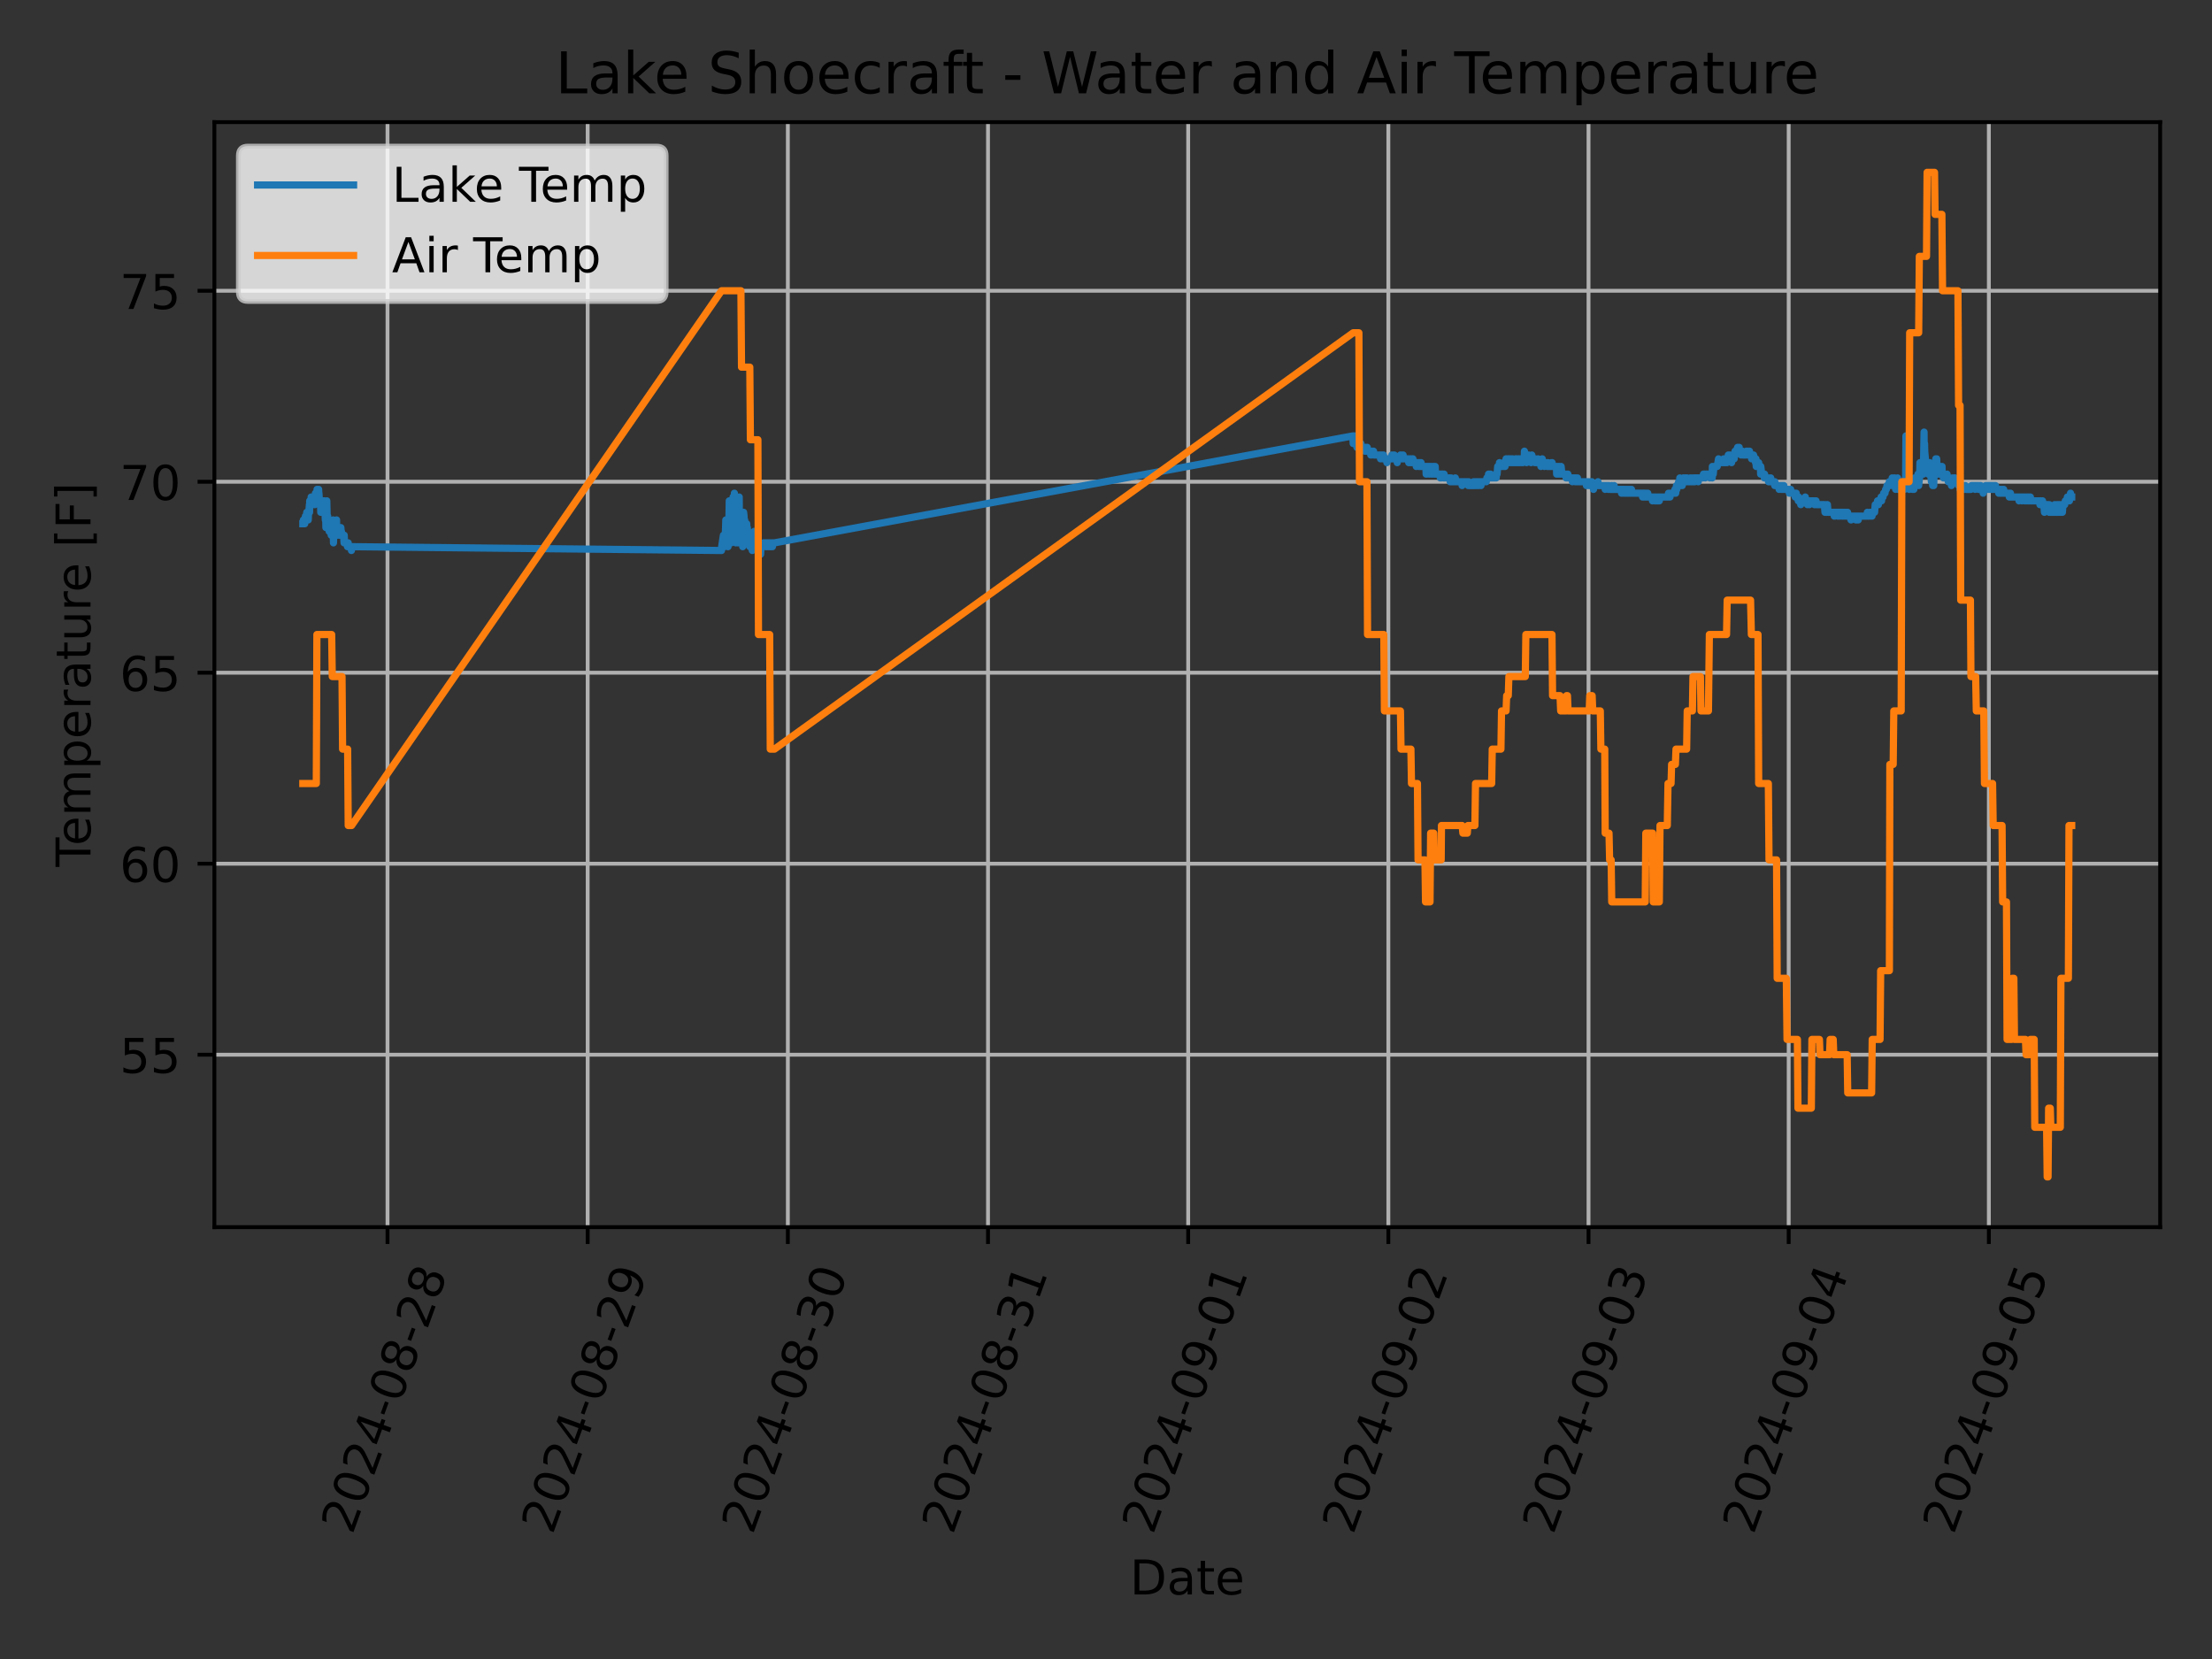 <?xml version="1.0" encoding="utf-8" standalone="no"?>
<!DOCTYPE svg PUBLIC "-//W3C//DTD SVG 1.1//EN"
  "http://www.w3.org/Graphics/SVG/1.1/DTD/svg11.dtd">
<!-- Created with matplotlib (https://matplotlib.org/) -->
<svg height="345.6pt" version="1.1" viewBox="0 0 460.8 345.6" width="460.8pt" xmlns="http://www.w3.org/2000/svg" xmlns:xlink="http://www.w3.org/1999/xlink">
 <rect x="0" y="0" width="460.8" height="345.6" fill="#333333" stroke="none"/>
 <defs>
  <style type="text/css">*{stroke-linecap:butt;stroke-linejoin:round;}</style>
 </defs>
 <g id="figure_1">
  <g id="patch_1">
   <path d="M 0 345.6 
L 460.8 345.6 
L 460.8 0 
L 0 0 
z
" style="fill:none;"/>
  </g>
  <g id="axes_1">
   <g id="patch_2">
    <path d="M 44.66 255.639 
L 450 255.639 
L 450 25.44 
L 44.66 25.44 
z
" style="fill:none;"/>
   </g>
   <g id="matplotlib.axis_1">
    <g id="xtick_1">
     <g id="line2d_1">
      <path clip-path="url(#p990addb0d7)" d="M 80.726 255.639 
L 80.726 25.44 
" style="fill:none;stroke:#b0b0b0;stroke-linecap:square;stroke-width:0.8;"/>
     </g>
     <g id="line2d_2">
      <defs>
       <path d="M 0 0 
L 0 3.5 
" id="mf16412c6d9" style="stroke:#000000;stroke-width:0.8;"/>
      </defs>
      <g>
       <use style="stroke:#000000;stroke-width:0.8;" x="80.726" xlink:href="#mf16412c6d9" y="255.639"/>
      </g>
     </g>
     <g id="text_1">
      <!-- 2024-08-28 -->
      <g transform="translate(73.381 319.848)rotate(-70)scale(0.1 -0.1)">
       <defs>
        <path d="M 19.188 8.297 
L 53.609 8.297 
L 53.609 0 
L 7.328 0 
L 7.328 8.297 
Q 12.938 14.109 22.625 23.891 
Q 32.328 33.688 34.812 36.531 
Q 39.547 41.844 41.422 45.531 
Q 43.312 49.219 43.312 52.781 
Q 43.312 58.594 39.234 62.25 
Q 35.156 65.922 28.609 65.922 
Q 23.969 65.922 18.812 64.312 
Q 13.672 62.703 7.812 59.422 
L 7.812 69.391 
Q 13.766 71.781 18.938 73 
Q 24.125 74.219 28.422 74.219 
Q 39.75 74.219 46.484 68.547 
Q 53.219 62.891 53.219 53.422 
Q 53.219 48.922 51.531 44.891 
Q 49.859 40.875 45.406 35.406 
Q 44.188 33.984 37.641 27.219 
Q 31.109 20.453 19.188 8.297 
z
" id="DejaVuSans-50"/>
        <path d="M 31.781 66.406 
Q 24.172 66.406 20.328 58.906 
Q 16.5 51.422 16.5 36.375 
Q 16.5 21.391 20.328 13.891 
Q 24.172 6.391 31.781 6.391 
Q 39.453 6.391 43.281 13.891 
Q 47.125 21.391 47.125 36.375 
Q 47.125 51.422 43.281 58.906 
Q 39.453 66.406 31.781 66.406 
z
M 31.781 74.219 
Q 44.047 74.219 50.516 64.516 
Q 56.984 54.828 56.984 36.375 
Q 56.984 17.969 50.516 8.266 
Q 44.047 -1.422 31.781 -1.422 
Q 19.531 -1.422 13.062 8.266 
Q 6.594 17.969 6.594 36.375 
Q 6.594 54.828 13.062 64.516 
Q 19.531 74.219 31.781 74.219 
z
" id="DejaVuSans-48"/>
        <path d="M 37.797 64.312 
L 12.891 25.391 
L 37.797 25.391 
z
M 35.203 72.906 
L 47.609 72.906 
L 47.609 25.391 
L 58.016 25.391 
L 58.016 17.188 
L 47.609 17.188 
L 47.609 0 
L 37.797 0 
L 37.797 17.188 
L 4.891 17.188 
L 4.891 26.703 
z
" id="DejaVuSans-52"/>
        <path d="M 4.891 31.391 
L 31.203 31.391 
L 31.203 23.391 
L 4.891 23.391 
z
" id="DejaVuSans-45"/>
        <path d="M 31.781 34.625 
Q 24.75 34.625 20.719 30.859 
Q 16.703 27.094 16.703 20.516 
Q 16.703 13.922 20.719 10.156 
Q 24.75 6.391 31.781 6.391 
Q 38.812 6.391 42.859 10.172 
Q 46.922 13.969 46.922 20.516 
Q 46.922 27.094 42.891 30.859 
Q 38.875 34.625 31.781 34.625 
z
M 21.922 38.812 
Q 15.578 40.375 12.031 44.719 
Q 8.5 49.078 8.5 55.328 
Q 8.5 64.062 14.719 69.141 
Q 20.953 74.219 31.781 74.219 
Q 42.672 74.219 48.875 69.141 
Q 55.078 64.062 55.078 55.328 
Q 55.078 49.078 51.531 44.719 
Q 48 40.375 41.703 38.812 
Q 48.828 37.156 52.797 32.312 
Q 56.781 27.484 56.781 20.516 
Q 56.781 9.906 50.312 4.234 
Q 43.844 -1.422 31.781 -1.422 
Q 19.734 -1.422 13.25 4.234 
Q 6.781 9.906 6.781 20.516 
Q 6.781 27.484 10.781 32.312 
Q 14.797 37.156 21.922 38.812 
z
M 18.312 54.391 
Q 18.312 48.734 21.844 45.562 
Q 25.391 42.391 31.781 42.391 
Q 38.141 42.391 41.719 45.562 
Q 45.312 48.734 45.312 54.391 
Q 45.312 60.062 41.719 63.234 
Q 38.141 66.406 31.781 66.406 
Q 25.391 66.406 21.844 63.234 
Q 18.312 60.062 18.312 54.391 
z
" id="DejaVuSans-56"/>
       </defs>
       <use xlink:href="#DejaVuSans-50"/>
       <use x="63.623" xlink:href="#DejaVuSans-48"/>
       <use x="127.246" xlink:href="#DejaVuSans-50"/>
       <use x="190.869" xlink:href="#DejaVuSans-52"/>
       <use x="254.492" xlink:href="#DejaVuSans-45"/>
       <use x="290.576" xlink:href="#DejaVuSans-48"/>
       <use x="354.199" xlink:href="#DejaVuSans-56"/>
       <use x="417.822" xlink:href="#DejaVuSans-45"/>
       <use x="453.906" xlink:href="#DejaVuSans-50"/>
       <use x="517.529" xlink:href="#DejaVuSans-56"/>
      </g>
     </g>
    </g>
    <g id="xtick_2">
     <g id="line2d_3">
      <path clip-path="url(#p990addb0d7)" d="M 122.424 255.639 
L 122.424 25.44 
" style="fill:none;stroke:#b0b0b0;stroke-linecap:square;stroke-width:0.8;"/>
     </g>
     <g id="line2d_4">
      <g>
       <use style="stroke:#000000;stroke-width:0.8;" x="122.424" xlink:href="#mf16412c6d9" y="255.639"/>
      </g>
     </g>
     <g id="text_2">
      <!-- 2024-08-29 -->
      <g transform="translate(115.079 319.848)rotate(-70)scale(0.1 -0.1)">
       <defs>
        <path d="M 10.984 1.516 
L 10.984 10.5 
Q 14.703 8.734 18.5 7.812 
Q 22.312 6.891 25.984 6.891 
Q 35.75 6.891 40.891 13.453 
Q 46.047 20.016 46.781 33.406 
Q 43.953 29.203 39.594 26.953 
Q 35.25 24.703 29.984 24.703 
Q 19.047 24.703 12.672 31.312 
Q 6.297 37.938 6.297 49.422 
Q 6.297 60.641 12.938 67.422 
Q 19.578 74.219 30.609 74.219 
Q 43.266 74.219 49.922 64.516 
Q 56.594 54.828 56.594 36.375 
Q 56.594 19.141 48.406 8.859 
Q 40.234 -1.422 26.422 -1.422 
Q 22.703 -1.422 18.891 -0.688 
Q 15.094 0.047 10.984 1.516 
z
M 30.609 32.422 
Q 37.25 32.422 41.125 36.953 
Q 45.016 41.5 45.016 49.422 
Q 45.016 57.281 41.125 61.844 
Q 37.25 66.406 30.609 66.406 
Q 23.969 66.406 20.094 61.844 
Q 16.219 57.281 16.219 49.422 
Q 16.219 41.5 20.094 36.953 
Q 23.969 32.422 30.609 32.422 
z
" id="DejaVuSans-57"/>
       </defs>
       <use xlink:href="#DejaVuSans-50"/>
       <use x="63.623" xlink:href="#DejaVuSans-48"/>
       <use x="127.246" xlink:href="#DejaVuSans-50"/>
       <use x="190.869" xlink:href="#DejaVuSans-52"/>
       <use x="254.492" xlink:href="#DejaVuSans-45"/>
       <use x="290.576" xlink:href="#DejaVuSans-48"/>
       <use x="354.199" xlink:href="#DejaVuSans-56"/>
       <use x="417.822" xlink:href="#DejaVuSans-45"/>
       <use x="453.906" xlink:href="#DejaVuSans-50"/>
       <use x="517.529" xlink:href="#DejaVuSans-57"/>
      </g>
     </g>
    </g>
    <g id="xtick_3">
     <g id="line2d_5">
      <path clip-path="url(#p990addb0d7)" d="M 164.123 255.639 
L 164.123 25.44 
" style="fill:none;stroke:#b0b0b0;stroke-linecap:square;stroke-width:0.8;"/>
     </g>
     <g id="line2d_6">
      <g>
       <use style="stroke:#000000;stroke-width:0.8;" x="164.123" xlink:href="#mf16412c6d9" y="255.639"/>
      </g>
     </g>
     <g id="text_3">
      <!-- 2024-08-30 -->
      <g transform="translate(156.778 319.848)rotate(-70)scale(0.1 -0.1)">
       <defs>
        <path d="M 40.578 39.312 
Q 47.656 37.797 51.625 33 
Q 55.609 28.219 55.609 21.188 
Q 55.609 10.406 48.188 4.484 
Q 40.766 -1.422 27.094 -1.422 
Q 22.516 -1.422 17.656 -0.516 
Q 12.797 0.391 7.625 2.203 
L 7.625 11.719 
Q 11.719 9.328 16.594 8.109 
Q 21.484 6.891 26.812 6.891 
Q 36.078 6.891 40.938 10.547 
Q 45.797 14.203 45.797 21.188 
Q 45.797 27.641 41.281 31.266 
Q 36.766 34.906 28.719 34.906 
L 20.219 34.906 
L 20.219 43.016 
L 29.109 43.016 
Q 36.375 43.016 40.234 45.922 
Q 44.094 48.828 44.094 54.297 
Q 44.094 59.906 40.109 62.906 
Q 36.141 65.922 28.719 65.922 
Q 24.656 65.922 20.016 65.031 
Q 15.375 64.156 9.812 62.312 
L 9.812 71.094 
Q 15.438 72.656 20.344 73.438 
Q 25.25 74.219 29.594 74.219 
Q 40.828 74.219 47.359 69.109 
Q 53.906 64.016 53.906 55.328 
Q 53.906 49.266 50.438 45.094 
Q 46.969 40.922 40.578 39.312 
z
" id="DejaVuSans-51"/>
       </defs>
       <use xlink:href="#DejaVuSans-50"/>
       <use x="63.623" xlink:href="#DejaVuSans-48"/>
       <use x="127.246" xlink:href="#DejaVuSans-50"/>
       <use x="190.869" xlink:href="#DejaVuSans-52"/>
       <use x="254.492" xlink:href="#DejaVuSans-45"/>
       <use x="290.576" xlink:href="#DejaVuSans-48"/>
       <use x="354.199" xlink:href="#DejaVuSans-56"/>
       <use x="417.822" xlink:href="#DejaVuSans-45"/>
       <use x="453.906" xlink:href="#DejaVuSans-51"/>
       <use x="517.529" xlink:href="#DejaVuSans-48"/>
      </g>
     </g>
    </g>
    <g id="xtick_4">
     <g id="line2d_7">
      <path clip-path="url(#p990addb0d7)" d="M 205.821 255.639 
L 205.821 25.44 
" style="fill:none;stroke:#b0b0b0;stroke-linecap:square;stroke-width:0.8;"/>
     </g>
     <g id="line2d_8">
      <g>
       <use style="stroke:#000000;stroke-width:0.8;" x="205.821" xlink:href="#mf16412c6d9" y="255.639"/>
      </g>
     </g>
     <g id="text_4">
      <!-- 2024-08-31 -->
      <g transform="translate(198.476 319.848)rotate(-70)scale(0.1 -0.1)">
       <defs>
        <path d="M 12.406 8.297 
L 28.516 8.297 
L 28.516 63.922 
L 10.984 60.406 
L 10.984 69.391 
L 28.422 72.906 
L 38.281 72.906 
L 38.281 8.297 
L 54.391 8.297 
L 54.391 0 
L 12.406 0 
z
" id="DejaVuSans-49"/>
       </defs>
       <use xlink:href="#DejaVuSans-50"/>
       <use x="63.623" xlink:href="#DejaVuSans-48"/>
       <use x="127.246" xlink:href="#DejaVuSans-50"/>
       <use x="190.869" xlink:href="#DejaVuSans-52"/>
       <use x="254.492" xlink:href="#DejaVuSans-45"/>
       <use x="290.576" xlink:href="#DejaVuSans-48"/>
       <use x="354.199" xlink:href="#DejaVuSans-56"/>
       <use x="417.822" xlink:href="#DejaVuSans-45"/>
       <use x="453.906" xlink:href="#DejaVuSans-51"/>
       <use x="517.529" xlink:href="#DejaVuSans-49"/>
      </g>
     </g>
    </g>
    <g id="xtick_5">
     <g id="line2d_9">
      <path clip-path="url(#p990addb0d7)" d="M 247.52 255.639 
L 247.52 25.44 
" style="fill:none;stroke:#b0b0b0;stroke-linecap:square;stroke-width:0.8;"/>
     </g>
     <g id="line2d_10">
      <g>
       <use style="stroke:#000000;stroke-width:0.8;" x="247.52" xlink:href="#mf16412c6d9" y="255.639"/>
      </g>
     </g>
     <g id="text_5">
      <!-- 2024-09-01 -->
      <g transform="translate(240.175 319.848)rotate(-70)scale(0.1 -0.1)">
       <use xlink:href="#DejaVuSans-50"/>
       <use x="63.623" xlink:href="#DejaVuSans-48"/>
       <use x="127.246" xlink:href="#DejaVuSans-50"/>
       <use x="190.869" xlink:href="#DejaVuSans-52"/>
       <use x="254.492" xlink:href="#DejaVuSans-45"/>
       <use x="290.576" xlink:href="#DejaVuSans-48"/>
       <use x="354.199" xlink:href="#DejaVuSans-57"/>
       <use x="417.822" xlink:href="#DejaVuSans-45"/>
       <use x="453.906" xlink:href="#DejaVuSans-48"/>
       <use x="517.529" xlink:href="#DejaVuSans-49"/>
      </g>
     </g>
    </g>
    <g id="xtick_6">
     <g id="line2d_11">
      <path clip-path="url(#p990addb0d7)" d="M 289.218 255.639 
L 289.218 25.44 
" style="fill:none;stroke:#b0b0b0;stroke-linecap:square;stroke-width:0.8;"/>
     </g>
     <g id="line2d_12">
      <g>
       <use style="stroke:#000000;stroke-width:0.8;" x="289.218" xlink:href="#mf16412c6d9" y="255.639"/>
      </g>
     </g>
     <g id="text_6">
      <!-- 2024-09-02 -->
      <g transform="translate(281.873 319.848)rotate(-70)scale(0.1 -0.1)">
       <use xlink:href="#DejaVuSans-50"/>
       <use x="63.623" xlink:href="#DejaVuSans-48"/>
       <use x="127.246" xlink:href="#DejaVuSans-50"/>
       <use x="190.869" xlink:href="#DejaVuSans-52"/>
       <use x="254.492" xlink:href="#DejaVuSans-45"/>
       <use x="290.576" xlink:href="#DejaVuSans-48"/>
       <use x="354.199" xlink:href="#DejaVuSans-57"/>
       <use x="417.822" xlink:href="#DejaVuSans-45"/>
       <use x="453.906" xlink:href="#DejaVuSans-48"/>
       <use x="517.529" xlink:href="#DejaVuSans-50"/>
      </g>
     </g>
    </g>
    <g id="xtick_7">
     <g id="line2d_13">
      <path clip-path="url(#p990addb0d7)" d="M 330.917 255.639 
L 330.917 25.44 
" style="fill:none;stroke:#b0b0b0;stroke-linecap:square;stroke-width:0.8;"/>
     </g>
     <g id="line2d_14">
      <g>
       <use style="stroke:#000000;stroke-width:0.8;" x="330.917" xlink:href="#mf16412c6d9" y="255.639"/>
      </g>
     </g>
     <g id="text_7">
      <!-- 2024-09-03 -->
      <g transform="translate(323.571 319.848)rotate(-70)scale(0.1 -0.1)">
       <use xlink:href="#DejaVuSans-50"/>
       <use x="63.623" xlink:href="#DejaVuSans-48"/>
       <use x="127.246" xlink:href="#DejaVuSans-50"/>
       <use x="190.869" xlink:href="#DejaVuSans-52"/>
       <use x="254.492" xlink:href="#DejaVuSans-45"/>
       <use x="290.576" xlink:href="#DejaVuSans-48"/>
       <use x="354.199" xlink:href="#DejaVuSans-57"/>
       <use x="417.822" xlink:href="#DejaVuSans-45"/>
       <use x="453.906" xlink:href="#DejaVuSans-48"/>
       <use x="517.529" xlink:href="#DejaVuSans-51"/>
      </g>
     </g>
    </g>
    <g id="xtick_8">
     <g id="line2d_15">
      <path clip-path="url(#p990addb0d7)" d="M 372.615 255.639 
L 372.615 25.44 
" style="fill:none;stroke:#b0b0b0;stroke-linecap:square;stroke-width:0.8;"/>
     </g>
     <g id="line2d_16">
      <g>
       <use style="stroke:#000000;stroke-width:0.8;" x="372.615" xlink:href="#mf16412c6d9" y="255.639"/>
      </g>
     </g>
     <g id="text_8">
      <!-- 2024-09-04 -->
      <g transform="translate(365.27 319.848)rotate(-70)scale(0.1 -0.1)">
       <use xlink:href="#DejaVuSans-50"/>
       <use x="63.623" xlink:href="#DejaVuSans-48"/>
       <use x="127.246" xlink:href="#DejaVuSans-50"/>
       <use x="190.869" xlink:href="#DejaVuSans-52"/>
       <use x="254.492" xlink:href="#DejaVuSans-45"/>
       <use x="290.576" xlink:href="#DejaVuSans-48"/>
       <use x="354.199" xlink:href="#DejaVuSans-57"/>
       <use x="417.822" xlink:href="#DejaVuSans-45"/>
       <use x="453.906" xlink:href="#DejaVuSans-48"/>
       <use x="517.529" xlink:href="#DejaVuSans-52"/>
      </g>
     </g>
    </g>
    <g id="xtick_9">
     <g id="line2d_17">
      <path clip-path="url(#p990addb0d7)" d="M 414.314 255.639 
L 414.314 25.44 
" style="fill:none;stroke:#b0b0b0;stroke-linecap:square;stroke-width:0.8;"/>
     </g>
     <g id="line2d_18">
      <g>
       <use style="stroke:#000000;stroke-width:0.8;" x="414.314" xlink:href="#mf16412c6d9" y="255.639"/>
      </g>
     </g>
     <g id="text_9">
      <!-- 2024-09-05 -->
      <g transform="translate(406.968 319.848)rotate(-70)scale(0.1 -0.1)">
       <defs>
        <path d="M 10.797 72.906 
L 49.516 72.906 
L 49.516 64.594 
L 19.828 64.594 
L 19.828 46.734 
Q 21.969 47.469 24.109 47.828 
Q 26.266 48.188 28.422 48.188 
Q 40.625 48.188 47.75 41.5 
Q 54.891 34.812 54.891 23.391 
Q 54.891 11.625 47.562 5.094 
Q 40.234 -1.422 26.906 -1.422 
Q 22.312 -1.422 17.547 -0.641 
Q 12.797 0.141 7.719 1.703 
L 7.719 11.625 
Q 12.109 9.234 16.797 8.062 
Q 21.484 6.891 26.703 6.891 
Q 35.156 6.891 40.078 11.328 
Q 45.016 15.766 45.016 23.391 
Q 45.016 31 40.078 35.438 
Q 35.156 39.891 26.703 39.891 
Q 22.75 39.891 18.812 39.016 
Q 14.891 38.141 10.797 36.281 
z
" id="DejaVuSans-53"/>
       </defs>
       <use xlink:href="#DejaVuSans-50"/>
       <use x="63.623" xlink:href="#DejaVuSans-48"/>
       <use x="127.246" xlink:href="#DejaVuSans-50"/>
       <use x="190.869" xlink:href="#DejaVuSans-52"/>
       <use x="254.492" xlink:href="#DejaVuSans-45"/>
       <use x="290.576" xlink:href="#DejaVuSans-48"/>
       <use x="354.199" xlink:href="#DejaVuSans-57"/>
       <use x="417.822" xlink:href="#DejaVuSans-45"/>
       <use x="453.906" xlink:href="#DejaVuSans-48"/>
       <use x="517.529" xlink:href="#DejaVuSans-53"/>
      </g>
     </g>
    </g>
    <g id="text_10">
     <!-- Date -->
     <g transform="translate(235.379 332.158)scale(0.1 -0.1)">
      <defs>
       <path d="M 19.672 64.797 
L 19.672 8.109 
L 31.594 8.109 
Q 46.688 8.109 53.688 14.938 
Q 60.688 21.781 60.688 36.531 
Q 60.688 51.172 53.688 57.984 
Q 46.688 64.797 31.594 64.797 
z
M 9.812 72.906 
L 30.078 72.906 
Q 51.266 72.906 61.172 64.094 
Q 71.094 55.281 71.094 36.531 
Q 71.094 17.672 61.125 8.828 
Q 51.172 0 30.078 0 
L 9.812 0 
z
" id="DejaVuSans-68"/>
       <path d="M 34.281 27.484 
Q 23.391 27.484 19.188 25 
Q 14.984 22.516 14.984 16.5 
Q 14.984 11.719 18.141 8.906 
Q 21.297 6.109 26.703 6.109 
Q 34.188 6.109 38.703 11.406 
Q 43.219 16.703 43.219 25.484 
L 43.219 27.484 
z
M 52.203 31.203 
L 52.203 0 
L 43.219 0 
L 43.219 8.297 
Q 40.141 3.328 35.547 0.953 
Q 30.953 -1.422 24.312 -1.422 
Q 15.922 -1.422 10.953 3.297 
Q 6 8.016 6 15.922 
Q 6 25.141 12.172 29.828 
Q 18.359 34.516 30.609 34.516 
L 43.219 34.516 
L 43.219 35.406 
Q 43.219 41.609 39.141 45 
Q 35.062 48.391 27.688 48.391 
Q 23 48.391 18.547 47.266 
Q 14.109 46.141 10.016 43.891 
L 10.016 52.203 
Q 14.938 54.109 19.578 55.047 
Q 24.219 56 28.609 56 
Q 40.484 56 46.344 49.844 
Q 52.203 43.703 52.203 31.203 
z
" id="DejaVuSans-97"/>
       <path d="M 18.312 70.219 
L 18.312 54.688 
L 36.812 54.688 
L 36.812 47.703 
L 18.312 47.703 
L 18.312 18.016 
Q 18.312 11.328 20.141 9.422 
Q 21.969 7.516 27.594 7.516 
L 36.812 7.516 
L 36.812 0 
L 27.594 0 
Q 17.188 0 13.234 3.875 
Q 9.281 7.766 9.281 18.016 
L 9.281 47.703 
L 2.688 47.703 
L 2.688 54.688 
L 9.281 54.688 
L 9.281 70.219 
z
" id="DejaVuSans-116"/>
       <path d="M 56.203 29.594 
L 56.203 25.203 
L 14.891 25.203 
Q 15.484 15.922 20.484 11.062 
Q 25.484 6.203 34.422 6.203 
Q 39.594 6.203 44.453 7.469 
Q 49.312 8.734 54.109 11.281 
L 54.109 2.781 
Q 49.266 0.734 44.188 -0.344 
Q 39.109 -1.422 33.891 -1.422 
Q 20.797 -1.422 13.156 6.188 
Q 5.516 13.812 5.516 26.812 
Q 5.516 40.234 12.766 48.109 
Q 20.016 56 32.328 56 
Q 43.359 56 49.781 48.891 
Q 56.203 41.797 56.203 29.594 
z
M 47.219 32.234 
Q 47.125 39.594 43.094 43.984 
Q 39.062 48.391 32.422 48.391 
Q 24.906 48.391 20.391 44.141 
Q 15.875 39.891 15.188 32.172 
z
" id="DejaVuSans-101"/>
      </defs>
      <use xlink:href="#DejaVuSans-68"/>
      <use x="77.002" xlink:href="#DejaVuSans-97"/>
      <use x="138.281" xlink:href="#DejaVuSans-116"/>
      <use x="177.49" xlink:href="#DejaVuSans-101"/>
     </g>
    </g>
   </g>
   <g id="matplotlib.axis_2">
    <g id="ytick_1">
     <g id="line2d_19">
      <path clip-path="url(#p990addb0d7)" d="M 44.66 219.712 
L 450 219.712 
" style="fill:none;stroke:#b0b0b0;stroke-linecap:square;stroke-width:0.8;"/>
     </g>
     <g id="line2d_20">
      <defs>
       <path d="M 0 0 
L -3.5 0 
" id="m42dac6006f" style="stroke:#000000;stroke-width:0.8;"/>
      </defs>
      <g>
       <use style="stroke:#000000;stroke-width:0.8;" x="44.66" xlink:href="#m42dac6006f" y="219.712"/>
      </g>
     </g>
     <g id="text_11">
      <!-- 55 -->
      <g transform="translate(24.935 223.512)scale(0.1 -0.1)">
       <use xlink:href="#DejaVuSans-53"/>
       <use x="63.623" xlink:href="#DejaVuSans-53"/>
      </g>
     </g>
    </g>
    <g id="ytick_2">
     <g id="line2d_21">
      <path clip-path="url(#p990addb0d7)" d="M 44.66 179.927 
L 450 179.927 
" style="fill:none;stroke:#b0b0b0;stroke-linecap:square;stroke-width:0.8;"/>
     </g>
     <g id="line2d_22">
      <g>
       <use style="stroke:#000000;stroke-width:0.8;" x="44.66" xlink:href="#m42dac6006f" y="179.927"/>
      </g>
     </g>
     <g id="text_12">
      <!-- 60 -->
      <g transform="translate(24.935 183.726)scale(0.1 -0.1)">
       <defs>
        <path d="M 33.016 40.375 
Q 26.375 40.375 22.484 35.828 
Q 18.609 31.297 18.609 23.391 
Q 18.609 15.531 22.484 10.953 
Q 26.375 6.391 33.016 6.391 
Q 39.656 6.391 43.531 10.953 
Q 47.406 15.531 47.406 23.391 
Q 47.406 31.297 43.531 35.828 
Q 39.656 40.375 33.016 40.375 
z
M 52.594 71.297 
L 52.594 62.312 
Q 48.875 64.062 45.094 64.984 
Q 41.312 65.922 37.594 65.922 
Q 27.828 65.922 22.672 59.328 
Q 17.531 52.734 16.797 39.406 
Q 19.672 43.656 24.016 45.922 
Q 28.375 48.188 33.594 48.188 
Q 44.578 48.188 50.953 41.516 
Q 57.328 34.859 57.328 23.391 
Q 57.328 12.156 50.688 5.359 
Q 44.047 -1.422 33.016 -1.422 
Q 20.359 -1.422 13.672 8.266 
Q 6.984 17.969 6.984 36.375 
Q 6.984 53.656 15.188 63.938 
Q 23.391 74.219 37.203 74.219 
Q 40.922 74.219 44.703 73.484 
Q 48.484 72.75 52.594 71.297 
z
" id="DejaVuSans-54"/>
       </defs>
       <use xlink:href="#DejaVuSans-54"/>
       <use x="63.623" xlink:href="#DejaVuSans-48"/>
      </g>
     </g>
    </g>
    <g id="ytick_3">
     <g id="line2d_23">
      <path clip-path="url(#p990addb0d7)" d="M 44.66 140.141 
L 450 140.141 
" style="fill:none;stroke:#b0b0b0;stroke-linecap:square;stroke-width:0.8;"/>
     </g>
     <g id="line2d_24">
      <g>
       <use style="stroke:#000000;stroke-width:0.8;" x="44.66" xlink:href="#m42dac6006f" y="140.141"/>
      </g>
     </g>
     <g id="text_13">
      <!-- 65 -->
      <g transform="translate(24.935 143.941)scale(0.1 -0.1)">
       <use xlink:href="#DejaVuSans-54"/>
       <use x="63.623" xlink:href="#DejaVuSans-53"/>
      </g>
     </g>
    </g>
    <g id="ytick_4">
     <g id="line2d_25">
      <path clip-path="url(#p990addb0d7)" d="M 44.66 100.356 
L 450 100.356 
" style="fill:none;stroke:#b0b0b0;stroke-linecap:square;stroke-width:0.8;"/>
     </g>
     <g id="line2d_26">
      <g>
       <use style="stroke:#000000;stroke-width:0.8;" x="44.66" xlink:href="#m42dac6006f" y="100.356"/>
      </g>
     </g>
     <g id="text_14">
      <!-- 70 -->
      <g transform="translate(24.935 104.155)scale(0.1 -0.1)">
       <defs>
        <path d="M 8.203 72.906 
L 55.078 72.906 
L 55.078 68.703 
L 28.609 0 
L 18.312 0 
L 43.219 64.594 
L 8.203 64.594 
z
" id="DejaVuSans-55"/>
       </defs>
       <use xlink:href="#DejaVuSans-55"/>
       <use x="63.623" xlink:href="#DejaVuSans-48"/>
      </g>
     </g>
    </g>
    <g id="ytick_5">
     <g id="line2d_27">
      <path clip-path="url(#p990addb0d7)" d="M 44.66 60.571 
L 450 60.571 
" style="fill:none;stroke:#b0b0b0;stroke-linecap:square;stroke-width:0.8;"/>
     </g>
     <g id="line2d_28">
      <g>
       <use style="stroke:#000000;stroke-width:0.8;" x="44.66" xlink:href="#m42dac6006f" y="60.571"/>
      </g>
     </g>
     <g id="text_15">
      <!-- 75 -->
      <g transform="translate(24.935 64.37)scale(0.1 -0.1)">
       <use xlink:href="#DejaVuSans-55"/>
       <use x="63.623" xlink:href="#DejaVuSans-53"/>
      </g>
     </g>
    </g>
    <g id="text_16">
     <!-- Temperature [F] -->
     <g transform="translate(18.855 180.575)rotate(-90)scale(0.1 -0.1)">
      <defs>
       <path d="M -0.297 72.906 
L 61.375 72.906 
L 61.375 64.594 
L 35.5 64.594 
L 35.5 0 
L 25.594 0 
L 25.594 64.594 
L -0.297 64.594 
z
" id="DejaVuSans-84"/>
       <path d="M 52 44.188 
Q 55.375 50.25 60.062 53.125 
Q 64.75 56 71.094 56 
Q 79.641 56 84.281 50.016 
Q 88.922 44.047 88.922 33.016 
L 88.922 0 
L 79.891 0 
L 79.891 32.719 
Q 79.891 40.578 77.094 44.375 
Q 74.312 48.188 68.609 48.188 
Q 61.625 48.188 57.562 43.547 
Q 53.516 38.922 53.516 30.906 
L 53.516 0 
L 44.484 0 
L 44.484 32.719 
Q 44.484 40.625 41.703 44.406 
Q 38.922 48.188 33.109 48.188 
Q 26.219 48.188 22.156 43.531 
Q 18.109 38.875 18.109 30.906 
L 18.109 0 
L 9.078 0 
L 9.078 54.688 
L 18.109 54.688 
L 18.109 46.188 
Q 21.188 51.219 25.484 53.609 
Q 29.781 56 35.688 56 
Q 41.656 56 45.828 52.969 
Q 50 49.953 52 44.188 
z
" id="DejaVuSans-109"/>
       <path d="M 18.109 8.203 
L 18.109 -20.797 
L 9.078 -20.797 
L 9.078 54.688 
L 18.109 54.688 
L 18.109 46.391 
Q 20.953 51.266 25.266 53.625 
Q 29.594 56 35.594 56 
Q 45.562 56 51.781 48.094 
Q 58.016 40.188 58.016 27.297 
Q 58.016 14.406 51.781 6.484 
Q 45.562 -1.422 35.594 -1.422 
Q 29.594 -1.422 25.266 0.953 
Q 20.953 3.328 18.109 8.203 
z
M 48.688 27.297 
Q 48.688 37.203 44.609 42.844 
Q 40.531 48.484 33.406 48.484 
Q 26.266 48.484 22.188 42.844 
Q 18.109 37.203 18.109 27.297 
Q 18.109 17.391 22.188 11.75 
Q 26.266 6.109 33.406 6.109 
Q 40.531 6.109 44.609 11.75 
Q 48.688 17.391 48.688 27.297 
z
" id="DejaVuSans-112"/>
       <path d="M 41.109 46.297 
Q 39.594 47.172 37.812 47.578 
Q 36.031 48 33.891 48 
Q 26.266 48 22.188 43.047 
Q 18.109 38.094 18.109 28.812 
L 18.109 0 
L 9.078 0 
L 9.078 54.688 
L 18.109 54.688 
L 18.109 46.188 
Q 20.953 51.172 25.484 53.578 
Q 30.031 56 36.531 56 
Q 37.453 56 38.578 55.875 
Q 39.703 55.766 41.062 55.516 
z
" id="DejaVuSans-114"/>
       <path d="M 8.5 21.578 
L 8.5 54.688 
L 17.484 54.688 
L 17.484 21.922 
Q 17.484 14.156 20.5 10.266 
Q 23.531 6.391 29.594 6.391 
Q 36.859 6.391 41.078 11.031 
Q 45.312 15.672 45.312 23.688 
L 45.312 54.688 
L 54.297 54.688 
L 54.297 0 
L 45.312 0 
L 45.312 8.406 
Q 42.047 3.422 37.719 1 
Q 33.406 -1.422 27.688 -1.422 
Q 18.266 -1.422 13.375 4.438 
Q 8.5 10.297 8.5 21.578 
z
M 31.109 56 
z
" id="DejaVuSans-117"/>
       <path id="DejaVuSans-32"/>
       <path d="M 8.594 75.984 
L 29.297 75.984 
L 29.297 69 
L 17.578 69 
L 17.578 -6.203 
L 29.297 -6.203 
L 29.297 -13.188 
L 8.594 -13.188 
z
" id="DejaVuSans-91"/>
       <path d="M 9.812 72.906 
L 51.703 72.906 
L 51.703 64.594 
L 19.672 64.594 
L 19.672 43.109 
L 48.578 43.109 
L 48.578 34.812 
L 19.672 34.812 
L 19.672 0 
L 9.812 0 
z
" id="DejaVuSans-70"/>
       <path d="M 30.422 75.984 
L 30.422 -13.188 
L 9.719 -13.188 
L 9.719 -6.203 
L 21.391 -6.203 
L 21.391 69 
L 9.719 69 
L 9.719 75.984 
z
" id="DejaVuSans-93"/>
      </defs>
      <use xlink:href="#DejaVuSans-84"/>
      <use x="44.084" xlink:href="#DejaVuSans-101"/>
      <use x="105.607" xlink:href="#DejaVuSans-109"/>
      <use x="203.02" xlink:href="#DejaVuSans-112"/>
      <use x="266.496" xlink:href="#DejaVuSans-101"/>
      <use x="328.02" xlink:href="#DejaVuSans-114"/>
      <use x="369.133" xlink:href="#DejaVuSans-97"/>
      <use x="430.412" xlink:href="#DejaVuSans-116"/>
      <use x="469.621" xlink:href="#DejaVuSans-117"/>
      <use x="533" xlink:href="#DejaVuSans-114"/>
      <use x="571.863" xlink:href="#DejaVuSans-101"/>
      <use x="633.387" xlink:href="#DejaVuSans-32"/>
      <use x="665.174" xlink:href="#DejaVuSans-91"/>
      <use x="704.188" xlink:href="#DejaVuSans-70"/>
      <use x="761.707" xlink:href="#DejaVuSans-93"/>
     </g>
    </g>
   </g>
   <g id="line2d_29">
    <path clip-path="url(#p990addb0d7)" d="M 63.085 109.109 
L 63.148 109.109 
L 63.208 108.313 
L 63.239 109.109 
L 63.269 109.109 
L 63.389 108.313 
L 63.449 108.313 
L 63.479 109.109 
L 63.51 108.313 
L 63.631 107.517 
L 63.813 107.517 
L 63.905 106.722 
L 64.057 108.313 
L 64.088 108.313 
L 64.18 106.722 
L 64.21 108.313 
L 64.271 106.722 
L 64.333 106.722 
L 64.456 105.13 
L 64.485 106.722 
L 64.516 104.335 
L 64.546 104.335 
L 64.577 105.13 
L 64.638 104.335 
L 64.759 104.335 
L 64.82 103.539 
L 64.851 104.335 
L 64.882 104.335 
L 64.913 103.539 
L 64.943 105.13 
L 65.034 105.13 
L 65.158 103.539 
L 65.188 103.539 
L 65.309 104.335 
L 65.34 104.335 
L 65.463 105.13 
L 65.554 105.13 
L 65.709 102.743 
L 65.862 104.335 
L 65.986 102.743 
L 66.017 102.743 
L 66.049 101.947 
L 66.109 102.743 
L 66.14 103.539 
L 66.19 102.743 
L 66.314 102.743 
L 66.376 101.947 
L 66.406 102.743 
L 66.438 102.743 
L 66.594 105.13 
L 66.656 104.335 
L 66.689 105.13 
L 66.787 105.13 
L 66.818 106.722 
L 66.879 105.13 
L 66.97 105.13 
L 67.093 104.335 
L 67.154 105.13 
L 67.186 104.335 
L 67.246 104.335 
L 67.308 106.722 
L 67.339 104.335 
L 67.399 104.335 
L 67.465 106.722 
L 67.495 105.13 
L 67.525 105.13 
L 67.555 106.722 
L 67.585 104.335 
L 67.615 105.13 
L 67.646 105.13 
L 67.768 108.313 
L 67.83 105.13 
L 67.86 108.313 
L 67.891 109.905 
L 67.923 107.517 
L 68.08 104.335 
L 68.203 109.905 
L 68.265 107.517 
L 68.296 109.109 
L 68.36 109.905 
L 68.39 109.109 
L 68.42 109.109 
L 68.574 110.7 
L 68.88 110.7 
L 69.003 111.496 
L 69.095 110.7 
L 69.156 111.496 
L 69.186 110.7 
L 69.216 109.905 
L 69.247 111.496 
L 69.311 111.496 
L 69.402 108.313 
L 69.434 110.7 
L 69.465 113.087 
L 69.526 111.496 
L 69.619 111.496 
L 69.804 109.109 
L 69.927 109.905 
L 69.988 109.905 
L 70.019 109.109 
L 70.049 109.905 
L 70.08 110.7 
L 70.11 108.313 
L 70.172 111.496 
L 70.203 111.496 
L 70.265 109.905 
L 70.325 110.7 
L 70.355 109.905 
L 70.385 111.496 
L 70.416 111.496 
L 70.447 109.905 
L 70.537 110.7 
L 70.661 110.7 
L 70.756 111.496 
L 70.847 110.7 
L 70.942 111.496 
L 71.004 109.905 
L 71.065 110.7 
L 71.126 110.7 
L 71.248 111.496 
L 71.583 111.496 
L 71.675 113.087 
L 71.706 111.496 
L 71.767 113.087 
L 72.263 113.087 
L 72.387 113.883 
L 72.419 113.087 
L 72.479 113.883 
L 72.509 113.883 
L 72.539 113.087 
L 72.6 113.883 
L 73.18 113.883 
L 73.211 114.679 
L 73.241 113.883 
L 150.301 114.679 
L 150.332 113.883 
L 150.697 111.496 
L 150.727 113.883 
L 150.791 113.087 
L 150.855 113.883 
L 150.886 111.496 
L 150.96 113.883 
L 151.012 113.087 
L 151.043 113.087 
L 151.199 108.313 
L 151.331 111.496 
L 151.36 110.7 
L 151.5 113.087 
L 151.629 113.087 
L 151.658 113.883 
L 151.783 110.7 
L 151.817 110.7 
L 151.914 104.335 
L 151.971 108.313 
L 152.002 110.7 
L 152.032 109.109 
L 152.13 111.496 
L 152.196 110.7 
L 152.226 110.7 
L 152.333 113.087 
L 152.363 111.496 
L 152.394 111.496 
L 152.431 110.7 
L 152.492 111.496 
L 152.559 111.496 
L 152.715 103.539 
L 152.837 110.7 
L 152.866 111.496 
L 152.988 102.743 
L 153.05 105.13 
L 153.08 104.335 
L 153.11 105.13 
L 153.277 113.087 
L 153.419 109.905 
L 153.512 109.905 
L 153.543 109.109 
L 153.574 109.905 
L 153.697 113.087 
L 153.856 109.905 
L 153.886 109.905 
L 153.989 103.539 
L 154.019 107.517 
L 154.194 113.087 
L 154.288 109.905 
L 154.318 110.7 
L 154.41 113.087 
L 154.44 110.7 
L 154.471 111.496 
L 154.594 111.496 
L 154.625 109.905 
L 154.69 111.496 
L 154.721 113.883 
L 154.783 110.7 
L 154.843 110.7 
L 154.874 111.496 
L 154.907 106.722 
L 155.002 107.517 
L 155.065 110.7 
L 155.095 109.109 
L 155.127 108.313 
L 155.157 109.109 
L 155.31 110.7 
L 155.438 109.905 
L 155.468 109.905 
L 155.529 110.7 
L 155.56 109.109 
L 155.619 110.7 
L 155.65 110.7 
L 155.68 109.905 
L 155.741 110.7 
L 155.772 110.7 
L 155.892 111.496 
L 155.923 111.496 
L 156.044 113.087 
L 156.075 113.087 
L 156.197 113.883 
L 156.624 113.883 
L 156.717 114.679 
L 156.839 113.883 
L 157.054 113.883 
L 157.085 110.7 
L 157.145 113.883 
L 157.237 113.087 
L 157.364 113.883 
L 157.455 113.883 
L 157.485 113.087 
L 157.546 113.883 
L 157.606 113.883 
L 157.699 114.679 
L 157.73 113.883 
L 157.792 114.679 
L 158.412 114.679 
L 158.445 115.475 
L 158.475 114.679 
L 158.609 113.883 
L 158.959 113.883 
L 159.049 113.087 
L 159.079 113.883 
L 159.144 113.087 
L 159.574 113.087 
L 159.604 113.883 
L 159.664 113.087 
L 159.941 113.087 
L 160.035 113.883 
L 160.156 113.087 
L 160.276 113.087 
L 160.366 113.883 
L 160.459 113.087 
L 160.581 113.883 
L 160.641 113.883 
L 160.761 113.087 
L 160.821 113.087 
L 160.911 113.883 
L 161.039 113.087 
L 161.342 113.087 
L 281.823 90.808 
L 281.893 92.399 
L 282.038 92.399 
L 282.068 90.808 
L 282.131 92.399 
L 282.229 92.399 
L 282.26 90.808 
L 282.329 92.399 
L 282.603 92.399 
L 282.665 93.195 
L 282.695 92.399 
L 282.885 92.399 
L 282.916 93.195 
L 282.982 92.399 
L 283.018 92.399 
L 283.141 93.195 
L 283.203 93.195 
L 283.234 92.399 
L 283.294 93.195 
L 283.415 93.195 
L 283.506 92.399 
L 283.611 93.195 
L 284.299 93.195 
L 284.329 93.99 
L 284.389 93.195 
L 284.419 93.195 
L 284.449 93.99 
L 284.51 93.195 
L 284.541 93.195 
L 284.667 93.99 
L 284.794 93.195 
L 284.824 93.195 
L 284.944 93.99 
L 285.528 93.99 
L 285.558 94.786 
L 285.618 93.99 
L 285.744 93.99 
L 285.778 94.786 
L 285.853 93.99 
L 286.133 93.99 
L 286.259 94.786 
L 287.559 94.786 
L 287.591 95.582 
L 287.653 94.786 
L 287.931 94.786 
L 288.057 95.582 
L 288.182 94.786 
L 288.213 94.786 
L 288.335 95.582 
L 288.774 95.582 
L 288.918 96.377 
L 289.038 95.582 
L 289.932 95.582 
L 289.961 94.786 
L 290.024 95.582 
L 290.241 95.582 
L 290.271 94.786 
L 290.333 95.582 
L 290.365 95.582 
L 290.456 94.786 
L 290.579 95.582 
L 291.04 95.582 
L 291.07 96.377 
L 291.13 95.582 
L 291.706 95.582 
L 291.737 94.786 
L 291.798 95.582 
L 291.889 95.582 
L 291.929 94.786 
L 291.995 95.582 
L 292.269 95.582 
L 292.3 94.786 
L 292.362 95.582 
L 293.346 95.582 
L 293.469 96.377 
L 293.531 96.377 
L 293.657 95.582 
L 293.792 96.377 
L 293.916 95.582 
L 293.946 95.582 
L 294.068 96.377 
L 294.191 95.582 
L 294.344 95.582 
L 294.464 96.377 
L 295.003 96.377 
L 295.033 97.173 
L 295.093 96.377 
L 295.468 96.377 
L 295.561 97.173 
L 295.654 96.377 
L 295.746 97.173 
L 295.841 96.377 
L 295.97 97.173 
L 296 97.173 
L 296.032 96.377 
L 296.094 97.173 
L 297.055 97.173 
L 297.086 98.765 
L 297.147 97.173 
L 297.177 97.173 
L 297.212 98.765 
L 297.274 97.173 
L 297.682 97.173 
L 297.742 98.765 
L 297.773 97.173 
L 298.059 97.173 
L 298.182 98.765 
L 298.273 97.173 
L 298.364 98.765 
L 298.457 97.173 
L 298.549 98.765 
L 298.676 97.173 
L 298.799 98.765 
L 298.829 98.765 
L 298.859 97.173 
L 298.92 98.765 
L 298.952 98.765 
L 298.983 97.173 
L 299.047 98.765 
L 299.938 98.765 
L 300.033 99.56 
L 300.162 98.765 
L 300.223 98.765 
L 300.254 99.56 
L 300.284 98.765 
L 300.618 98.765 
L 300.742 99.56 
L 300.833 98.765 
L 300.957 99.56 
L 302.008 99.56 
L 302.099 100.356 
L 302.162 99.56 
L 302.193 100.356 
L 302.254 100.356 
L 302.315 99.56 
L 302.345 100.356 
L 303.047 100.356 
L 303.171 99.56 
L 303.293 100.356 
L 304.555 100.356 
L 304.585 101.152 
L 304.655 100.356 
L 305.735 100.356 
L 305.864 101.152 
L 305.957 100.356 
L 306.095 101.152 
L 306.94 101.152 
L 306.97 100.356 
L 307.033 101.152 
L 307.189 101.152 
L 307.281 100.356 
L 307.406 101.152 
L 307.437 101.152 
L 307.562 100.356 
L 307.715 100.356 
L 307.745 101.152 
L 307.807 100.356 
L 307.899 100.356 
L 308.026 101.152 
L 308.149 100.356 
L 308.393 100.356 
L 308.521 101.152 
L 308.647 100.356 
L 309.622 100.356 
L 309.745 99.56 
L 310.024 99.56 
L 310.086 98.765 
L 310.117 99.56 
L 310.305 99.56 
L 310.374 98.765 
L 310.405 99.56 
L 310.467 99.56 
L 310.499 98.765 
L 310.56 99.56 
L 311.432 99.56 
L 311.556 98.765 
L 311.656 98.765 
L 311.686 99.56 
L 311.747 98.765 
L 311.871 98.765 
L 311.996 97.173 
L 312.305 97.173 
L 312.366 96.377 
L 312.396 97.173 
L 313.133 97.173 
L 313.224 96.377 
L 313.349 97.173 
L 313.409 97.173 
L 313.5 96.377 
L 313.531 97.173 
L 313.592 96.377 
L 313.622 96.377 
L 313.742 95.582 
L 313.805 95.582 
L 313.926 96.377 
L 314.016 96.377 
L 314.139 95.582 
L 314.169 95.582 
L 314.261 96.377 
L 314.397 95.582 
L 314.491 95.582 
L 314.585 96.377 
L 314.707 95.582 
L 314.835 96.377 
L 314.869 95.582 
L 314.93 96.377 
L 315.059 96.377 
L 315.089 95.582 
L 315.15 96.377 
L 315.586 96.377 
L 315.709 95.582 
L 315.771 96.377 
L 315.801 95.582 
L 315.898 95.582 
L 316.023 96.377 
L 316.055 96.377 
L 316.183 95.582 
L 316.277 96.377 
L 316.404 95.582 
L 316.468 95.582 
L 316.592 96.377 
L 316.623 96.377 
L 316.746 95.582 
L 316.968 95.582 
L 317.002 96.377 
L 317.074 95.582 
L 317.201 95.582 
L 317.232 96.377 
L 317.294 95.582 
L 317.534 95.582 
L 317.564 93.99 
L 317.655 94.786 
L 317.715 94.786 
L 317.837 95.582 
L 317.96 95.582 
L 318.021 96.377 
L 318.051 95.582 
L 318.082 95.582 
L 318.112 94.786 
L 318.173 95.582 
L 318.204 95.582 
L 318.296 94.786 
L 318.326 95.582 
L 318.388 94.786 
L 318.45 94.786 
L 318.574 95.582 
L 318.92 95.582 
L 318.95 96.377 
L 319.013 95.582 
L 319.107 94.786 
L 319.231 95.582 
L 319.633 95.582 
L 319.755 96.377 
L 319.817 96.377 
L 319.849 95.582 
L 319.909 96.377 
L 320.276 96.377 
L 320.399 95.582 
L 320.57 96.377 
L 320.909 96.377 
L 320.999 97.173 
L 321.121 96.377 
L 321.245 96.377 
L 321.277 95.582 
L 321.338 96.377 
L 321.709 96.377 
L 321.74 97.173 
L 321.801 96.377 
L 322.218 96.377 
L 322.342 97.173 
L 322.466 96.377 
L 322.591 97.173 
L 323.088 97.173 
L 323.149 96.377 
L 323.179 97.173 
L 323.305 97.173 
L 323.337 96.377 
L 323.398 97.173 
L 324.244 97.173 
L 324.276 98.765 
L 324.35 97.173 
L 324.412 97.173 
L 324.514 98.765 
L 324.643 97.173 
L 324.738 98.765 
L 324.859 97.173 
L 324.983 98.765 
L 325.085 98.765 
L 325.211 97.173 
L 325.38 98.765 
L 326.136 98.765 
L 326.247 99.56 
L 326.309 98.765 
L 326.342 99.56 
L 326.372 99.56 
L 326.435 98.765 
L 326.466 99.56 
L 326.528 99.56 
L 326.619 98.765 
L 326.755 99.56 
L 327.528 99.56 
L 327.558 100.356 
L 327.619 99.56 
L 328.143 99.56 
L 328.173 100.356 
L 328.235 99.56 
L 328.266 99.56 
L 328.358 100.356 
L 328.389 99.56 
L 328.451 100.356 
L 328.482 100.356 
L 328.608 99.56 
L 328.739 100.356 
L 330.453 100.356 
L 330.487 101.152 
L 330.551 100.356 
L 330.649 100.356 
L 330.711 101.152 
L 330.742 100.356 
L 330.809 100.356 
L 330.935 101.152 
L 330.967 100.356 
L 331.028 101.152 
L 331.367 101.152 
L 331.399 100.356 
L 331.46 101.152 
L 331.582 101.152 
L 331.611 100.356 
L 331.673 101.152 
L 331.92 101.152 
L 331.953 101.947 
L 332.015 101.152 
L 332.858 101.152 
L 332.889 100.356 
L 332.954 101.152 
L 334.359 101.152 
L 334.39 101.947 
L 334.454 101.152 
L 334.929 101.152 
L 335.032 101.947 
L 335.157 101.152 
L 335.218 101.152 
L 335.343 101.947 
L 335.722 101.947 
L 335.752 101.152 
L 335.815 101.947 
L 336.221 101.947 
L 336.254 101.152 
L 336.315 101.947 
L 337.759 101.947 
L 337.792 102.743 
L 337.852 101.947 
L 337.975 101.947 
L 338.007 102.743 
L 338.071 101.947 
L 338.286 101.947 
L 338.407 102.743 
L 338.537 101.947 
L 338.662 102.743 
L 338.692 101.947 
L 338.752 102.743 
L 338.814 102.743 
L 338.935 101.947 
L 338.966 101.947 
L 339.06 102.743 
L 339.092 101.947 
L 339.154 102.743 
L 339.247 102.743 
L 339.371 101.947 
L 339.494 102.743 
L 339.524 101.947 
L 339.588 102.743 
L 339.834 102.743 
L 339.867 101.947 
L 339.927 102.743 
L 342.147 102.743 
L 342.178 103.539 
L 342.239 102.743 
L 342.424 102.743 
L 342.454 103.539 
L 342.517 102.743 
L 342.607 102.743 
L 342.728 103.539 
L 342.758 103.539 
L 342.79 102.743 
L 342.854 103.539 
L 342.885 103.539 
L 342.948 102.743 
L 342.978 103.539 
L 343.01 103.539 
L 343.041 102.743 
L 343.105 103.539 
L 343.138 103.539 
L 343.26 102.743 
L 343.383 103.539 
L 344.211 103.539 
L 344.241 104.335 
L 344.302 103.539 
L 344.67 103.539 
L 344.767 104.335 
L 344.893 103.539 
L 344.956 103.539 
L 344.986 104.335 
L 345.02 103.539 
L 345.119 104.335 
L 345.213 103.539 
L 345.338 104.335 
L 345.408 103.539 
L 345.44 104.335 
L 345.575 103.539 
L 345.631 103.539 
L 345.664 104.335 
L 345.811 103.539 
L 347.478 103.539 
L 347.578 102.743 
L 347.701 103.539 
L 347.836 102.743 
L 347.896 103.539 
L 347.926 102.743 
L 348.783 102.743 
L 348.92 101.947 
L 349.047 102.743 
L 349.082 102.743 
L 349.24 101.152 
L 349.275 101.152 
L 349.307 101.947 
L 349.37 101.152 
L 349.587 101.152 
L 349.68 100.356 
L 349.711 101.152 
L 349.773 100.356 
L 349.901 100.356 
L 349.94 99.56 
L 350 100.356 
L 350.125 100.356 
L 350.224 101.152 
L 350.322 100.356 
L 350.442 101.152 
L 350.564 100.356 
L 350.593 100.356 
L 350.684 99.56 
L 350.744 100.356 
L 350.775 99.56 
L 350.804 99.56 
L 350.894 100.356 
L 351.015 99.56 
L 351.165 99.56 
L 351.196 100.356 
L 351.257 99.56 
L 351.326 99.56 
L 351.356 100.356 
L 351.418 99.56 
L 351.448 99.56 
L 351.568 100.356 
L 352.001 100.356 
L 352.121 99.56 
L 352.247 100.356 
L 352.44 100.356 
L 352.47 99.56 
L 352.529 100.356 
L 352.744 100.356 
L 352.866 99.56 
L 352.896 99.56 
L 352.926 100.356 
L 352.99 99.56 
L 353.02 99.56 
L 353.052 100.356 
L 353.112 99.56 
L 353.66 99.56 
L 353.771 100.356 
L 353.839 99.56 
L 354.746 99.56 
L 354.857 98.765 
L 355.206 98.765 
L 355.236 99.56 
L 355.287 98.765 
L 356.091 98.765 
L 356.199 99.56 
L 356.321 98.765 
L 356.638 98.765 
L 356.685 99.56 
L 356.72 97.173 
L 356.794 98.765 
L 356.904 98.765 
L 357.041 97.173 
L 357.725 97.173 
L 358.002 95.582 
L 358.144 96.377 
L 359.037 96.377 
L 359.076 95.582 
L 359.115 96.377 
L 359.312 96.377 
L 359.38 95.582 
L 359.414 96.377 
L 359.445 96.377 
L 359.516 95.582 
L 359.71 95.582 
L 359.74 96.377 
L 359.804 95.582 
L 359.905 95.582 
L 360.037 94.786 
L 360.136 95.582 
L 360.272 94.786 
L 360.386 94.786 
L 360.513 95.582 
L 360.686 95.582 
L 360.717 96.377 
L 360.752 95.582 
L 361.011 95.582 
L 361.178 94.786 
L 361.262 95.582 
L 361.434 93.99 
L 361.475 93.99 
L 361.506 94.786 
L 361.704 93.99 
L 361.969 93.195 
L 362.118 93.99 
L 362.244 93.195 
L 362.307 93.195 
L 362.342 93.99 
L 362.676 93.99 
L 362.717 94.786 
L 362.769 93.99 
L 362.979 93.99 
L 363.104 94.786 
L 363.738 94.786 
L 363.801 93.99 
L 363.834 94.786 
L 363.871 94.786 
L 363.978 93.99 
L 364.076 93.99 
L 364.217 94.786 
L 364.352 93.99 
L 364.464 93.99 
L 364.576 94.786 
L 364.841 94.786 
L 364.889 95.582 
L 364.926 94.786 
L 364.993 94.786 
L 365.091 95.582 
L 365.216 94.786 
L 365.269 95.582 
L 365.3 94.786 
L 365.497 95.582 
L 365.568 95.582 
L 365.708 96.377 
L 365.799 95.582 
L 365.852 97.173 
L 365.929 96.377 
L 366.162 96.377 
L 366.294 97.173 
L 366.329 97.173 
L 366.365 96.377 
L 366.437 97.173 
L 366.734 97.173 
L 366.769 98.765 
L 366.804 97.173 
L 366.995 98.765 
L 367.461 98.765 
L 367.531 99.56 
L 367.561 98.765 
L 367.593 98.765 
L 367.738 99.56 
L 368.286 99.56 
L 368.416 100.356 
L 368.551 99.56 
L 368.613 100.356 
L 368.711 99.56 
L 368.813 100.356 
L 368.879 99.56 
L 368.919 100.356 
L 369.608 100.356 
L 369.703 101.152 
L 369.735 100.356 
L 369.796 101.152 
L 370.537 101.152 
L 370.628 101.947 
L 370.771 101.152 
L 371.053 101.152 
L 371.085 101.947 
L 371.144 101.152 
L 371.174 101.152 
L 371.204 101.947 
L 371.264 101.152 
L 371.3 101.152 
L 371.331 101.947 
L 371.392 101.152 
L 371.423 101.152 
L 371.517 101.947 
L 371.607 101.152 
L 371.731 101.947 
L 372.638 101.947 
L 372.759 102.743 
L 372.789 101.947 
L 372.849 102.743 
L 372.879 102.743 
L 372.999 101.947 
L 373.03 101.947 
L 373.152 102.743 
L 373.946 102.743 
L 373.976 103.539 
L 374.036 102.743 
L 374.066 102.743 
L 374.16 103.539 
L 374.191 102.743 
L 374.251 103.539 
L 374.491 103.539 
L 374.611 104.335 
L 374.703 103.539 
L 374.825 104.335 
L 375.004 104.335 
L 375.132 105.13 
L 375.256 104.335 
L 376.037 104.335 
L 376.068 103.539 
L 376.247 104.335 
L 376.489 104.335 
L 376.52 105.13 
L 376.715 104.335 
L 376.901 104.335 
L 376.932 105.13 
L 376.994 104.335 
L 377.882 104.335 
L 378.002 105.13 
L 378.094 105.13 
L 378.218 104.335 
L 378.31 104.335 
L 378.436 105.13 
L 380.054 105.13 
L 380.174 106.722 
L 380.204 106.722 
L 380.327 105.13 
L 380.419 105.13 
L 380.51 106.722 
L 380.629 105.13 
L 380.689 105.13 
L 380.811 106.722 
L 382.073 106.722 
L 382.105 107.517 
L 382.168 106.722 
L 382.198 106.722 
L 382.23 107.517 
L 382.292 106.722 
L 382.781 106.722 
L 382.841 107.517 
L 382.871 106.722 
L 383.115 106.722 
L 383.145 107.517 
L 383.206 106.722 
L 383.576 106.722 
L 383.606 107.517 
L 383.666 106.722 
L 383.817 106.722 
L 383.847 107.517 
L 383.907 106.722 
L 384.001 106.722 
L 384.091 107.517 
L 384.121 106.722 
L 384.185 107.517 
L 384.216 107.517 
L 384.337 106.722 
L 384.367 106.722 
L 384.49 107.517 
L 384.52 106.722 
L 384.58 107.517 
L 384.857 107.517 
L 384.888 106.722 
L 384.949 107.517 
L 385.468 107.517 
L 385.589 108.313 
L 385.621 108.313 
L 385.744 107.517 
L 386.522 107.517 
L 386.614 108.313 
L 386.739 107.517 
L 386.771 107.517 
L 386.8 108.313 
L 386.861 107.517 
L 386.891 107.517 
L 386.921 108.313 
L 386.981 107.517 
L 387.077 107.517 
L 387.107 108.313 
L 387.169 107.517 
L 388.909 107.517 
L 389.001 106.722 
L 389.127 107.517 
L 389.4 107.517 
L 389.523 106.722 
L 389.616 107.517 
L 389.74 106.722 
L 389.771 106.722 
L 389.833 107.517 
L 389.864 106.722 
L 389.954 106.722 
L 389.984 107.517 
L 390.048 106.722 
L 390.514 106.722 
L 390.638 105.13 
L 391.09 105.13 
L 391.121 104.335 
L 391.184 105.13 
L 391.308 105.13 
L 391.429 104.335 
L 391.74 104.335 
L 391.869 103.539 
L 391.936 103.539 
L 391.967 104.335 
L 392.028 103.539 
L 392.271 103.539 
L 392.398 102.743 
L 392.681 102.743 
L 392.81 101.947 
L 392.963 101.947 
L 393.093 101.152 
L 393.534 101.152 
L 393.564 100.356 
L 393.627 101.152 
L 393.768 101.152 
L 393.907 100.356 
L 394.107 100.356 
L 394.175 99.56 
L 394.206 100.356 
L 394.326 101.152 
L 394.451 100.356 
L 394.541 100.356 
L 394.571 99.56 
L 394.637 100.356 
L 394.702 99.56 
L 394.768 101.152 
L 394.869 101.152 
L 394.899 101.947 
L 394.933 101.152 
L 395.067 101.152 
L 395.2 100.356 
L 395.266 100.356 
L 395.296 99.56 
L 395.325 101.152 
L 395.418 101.947 
L 395.45 101.152 
L 395.522 101.947 
L 395.552 101.947 
L 395.646 101.152 
L 395.768 101.947 
L 395.895 101.152 
L 395.988 101.152 
L 396.123 101.947 
L 396.276 101.947 
L 396.399 101.152 
L 396.522 101.152 
L 396.555 101.947 
L 396.586 100.356 
L 396.626 101.152 
L 396.658 101.152 
L 396.754 101.947 
L 396.941 99.56 
L 396.981 99.56 
L 397.042 90.808 
L 397.106 96.377 
L 397.136 95.582 
L 397.167 96.377 
L 397.322 100.356 
L 397.383 100.356 
L 397.508 101.152 
L 397.604 101.152 
L 397.727 101.947 
L 397.759 101.947 
L 397.884 101.152 
L 398.386 101.152 
L 398.417 101.947 
L 398.477 101.152 
L 398.662 101.152 
L 398.695 101.947 
L 398.759 101.152 
L 398.853 99.56 
L 398.884 100.356 
L 399.007 101.152 
L 399.13 100.356 
L 399.221 100.356 
L 399.344 99.56 
L 399.471 99.56 
L 399.542 98.765 
L 399.695 101.152 
L 399.862 99.56 
L 399.893 99.56 
L 399.957 96.377 
L 399.988 97.173 
L 400.101 98.765 
L 400.481 97.173 
L 400.549 98.765 
L 400.658 98.765 
L 400.818 90.012 
L 400.848 94.786 
L 400.92 92.399 
L 400.954 93.99 
L 401.232 97.173 
L 401.359 97.173 
L 401.45 96.377 
L 401.699 98.765 
L 401.774 97.173 
L 401.81 98.765 
L 401.844 98.765 
L 401.999 96.377 
L 402.099 98.765 
L 402.191 98.765 
L 402.343 100.356 
L 402.379 100.356 
L 402.46 98.765 
L 402.613 101.152 
L 402.766 99.56 
L 402.839 101.152 
L 402.87 99.56 
L 403.107 96.377 
L 403.15 97.173 
L 403.192 96.377 
L 403.23 96.377 
L 403.26 95.582 
L 403.3 97.173 
L 403.348 97.173 
L 403.45 95.582 
L 403.569 98.765 
L 403.746 98.765 
L 403.864 97.173 
L 404.024 98.765 
L 404.168 97.173 
L 404.203 97.173 
L 404.239 98.765 
L 404.302 97.173 
L 404.333 97.173 
L 404.465 98.765 
L 404.5 98.765 
L 404.563 97.173 
L 404.599 98.765 
L 404.769 98.765 
L 404.849 99.56 
L 404.881 98.765 
L 404.917 99.56 
L 405.559 99.56 
L 405.605 98.765 
L 405.666 99.56 
L 405.773 99.56 
L 405.858 100.356 
L 405.965 99.56 
L 406.155 99.56 
L 406.292 100.356 
L 406.497 100.356 
L 406.528 101.152 
L 406.567 100.356 
L 406.642 100.356 
L 406.736 99.56 
L 406.845 100.356 
L 407.039 99.56 
L 407.262 99.56 
L 407.402 100.356 
L 407.876 100.356 
L 408.01 101.152 
L 408.275 101.152 
L 408.315 101.947 
L 408.383 101.152 
L 408.454 101.152 
L 408.584 101.947 
L 408.618 101.947 
L 408.65 101.152 
L 408.713 101.947 
L 408.996 101.947 
L 409.095 101.152 
L 409.22 101.947 
L 409.252 101.947 
L 409.377 101.152 
L 409.408 101.152 
L 409.554 101.947 
L 410.582 101.947 
L 410.717 101.152 
L 411.444 101.152 
L 411.474 101.947 
L 411.538 101.152 
L 412.043 101.152 
L 412.169 101.947 
L 412.31 101.947 
L 412.34 101.152 
L 412.407 101.947 
L 412.577 101.947 
L 412.612 101.152 
L 412.805 101.947 
L 413.1 101.947 
L 413.131 102.743 
L 413.194 101.947 
L 413.619 101.947 
L 413.658 101.152 
L 413.689 101.947 
L 413.872 101.152 
L 413.997 101.947 
L 414.027 101.947 
L 414.153 101.152 
L 414.213 101.152 
L 414.319 101.947 
L 414.445 101.152 
L 414.48 101.152 
L 414.51 101.947 
L 414.58 101.152 
L 414.735 101.152 
L 414.832 101.947 
L 414.934 101.152 
L 415.059 101.947 
L 415.184 101.152 
L 415.308 101.947 
L 415.443 101.947 
L 415.477 101.152 
L 415.538 101.947 
L 415.663 101.947 
L 415.694 101.152 
L 415.755 101.947 
L 416.25 101.947 
L 416.374 102.743 
L 416.497 101.947 
L 416.62 102.743 
L 416.747 101.947 
L 416.808 102.743 
L 416.838 101.947 
L 416.899 101.947 
L 417.034 102.743 
L 417.066 102.743 
L 417.187 101.947 
L 417.311 102.743 
L 417.373 102.743 
L 417.403 101.947 
L 417.463 102.743 
L 418.45 102.743 
L 418.57 103.539 
L 418.661 103.539 
L 418.694 102.743 
L 418.754 103.539 
L 418.785 103.539 
L 418.816 102.743 
L 418.878 103.539 
L 420.563 103.539 
L 420.593 104.335 
L 420.654 103.539 
L 421.146 103.539 
L 421.208 104.335 
L 421.239 103.539 
L 421.668 103.539 
L 421.788 104.335 
L 421.88 103.539 
L 422.002 104.335 
L 422.065 103.539 
L 422.095 104.335 
L 422.157 104.335 
L 422.282 103.539 
L 422.407 104.335 
L 422.438 103.539 
L 422.5 104.335 
L 422.531 104.335 
L 422.561 103.539 
L 422.623 104.335 
L 422.754 104.335 
L 422.814 103.539 
L 422.844 104.335 
L 422.875 104.335 
L 422.966 103.539 
L 423.087 104.335 
L 424.866 104.335 
L 424.959 105.13 
L 425.08 104.335 
L 425.14 104.335 
L 425.26 105.13 
L 425.35 105.13 
L 425.469 104.335 
L 425.501 104.335 
L 425.62 105.13 
L 425.77 105.13 
L 425.891 106.722 
L 426.012 105.13 
L 426.797 105.13 
L 426.888 106.722 
L 426.918 105.13 
L 426.978 106.722 
L 427.918 106.722 
L 428.015 105.13 
L 428.077 106.722 
L 428.108 105.13 
L 428.139 105.13 
L 428.239 106.722 
L 428.33 105.13 
L 428.434 106.722 
L 428.568 105.13 
L 428.599 106.722 
L 428.662 105.13 
L 428.858 105.13 
L 428.892 106.722 
L 428.955 105.13 
L 429.05 105.13 
L 429.171 106.722 
L 429.231 106.722 
L 429.357 105.13 
L 429.449 105.13 
L 429.569 106.722 
L 429.634 106.722 
L 429.755 105.13 
L 430.117 105.13 
L 430.238 104.335 
L 430.55 104.335 
L 430.67 103.539 
L 430.761 103.539 
L 430.791 104.335 
L 430.852 103.539 
L 431.072 103.539 
L 431.105 104.335 
L 431.169 103.539 
L 431.295 103.539 
L 431.327 102.743 
L 431.388 103.539 
L 431.575 103.539 
L 431.575 103.539 
" style="fill:none;stroke:#1f77b4;stroke-linecap:square;stroke-width:1.5;"/>
   </g>
   <g id="line2d_30">
    <path clip-path="url(#p990addb0d7)" d="M 63.085 163.217 
L 65.893 163.217 
L 66.017 132.184 
L 69.095 132.184 
L 69.216 140.937 
L 71.248 140.937 
L 71.369 156.056 
L 72.419 156.056 
L 72.539 171.97 
L 73.241 171.97 
L 150.301 60.571 
L 154.348 60.571 
L 154.471 76.485 
L 156.197 76.485 
L 156.32 91.603 
L 157.884 91.603 
L 158.005 132.184 
L 160.336 132.184 
L 160.459 156.056 
L 161.342 156.056 
L 281.893 69.323 
L 283.08 69.323 
L 283.203 100.356 
L 284.759 100.356 
L 284.884 132.184 
L 288.273 132.184 
L 288.395 148.099 
L 291.737 148.099 
L 291.859 156.056 
L 293.916 156.056 
L 294.038 163.217 
L 295.279 163.217 
L 295.405 179.131 
L 296.841 179.131 
L 296.961 187.884 
L 297.897 187.884 
L 298.028 173.561 
L 298.676 173.561 
L 298.799 179.131 
L 300.223 179.131 
L 300.284 171.97 
L 304.585 171.97 
L 304.746 173.561 
L 305.664 173.561 
L 305.799 171.97 
L 307.25 171.97 
L 307.375 163.217 
L 310.742 163.217 
L 310.866 156.056 
L 312.672 156.056 
L 312.795 148.099 
L 313.742 148.099 
L 313.866 144.916 
L 314.2 144.916 
L 314.33 140.937 
L 317.746 140.937 
L 317.868 132.184 
L 323.305 132.184 
L 323.428 144.916 
L 324.983 144.916 
L 325.118 148.099 
L 326.216 148.099 
L 326.342 144.916 
L 326.528 144.916 
L 326.658 148.099 
L 331.06 148.099 
L 331.183 144.916 
L 331.673 144.916 
L 331.796 148.099 
L 333.372 148.099 
L 333.493 156.056 
L 334.297 156.056 
L 334.39 173.561 
L 335.188 173.561 
L 335.312 179.131 
L 335.63 179.131 
L 335.752 187.884 
L 342.728 187.884 
L 342.854 173.561 
L 344.273 173.561 
L 344.394 187.884 
L 345.664 187.884 
L 345.811 171.97 
L 347.328 171.97 
L 347.478 163.217 
L 348.109 163.217 
L 348.228 159.239 
L 349.014 159.239 
L 349.144 156.056 
L 351.356 156.056 
L 351.478 148.099 
L 352.559 148.099 
L 352.68 140.937 
L 354.231 140.937 
L 354.342 148.099 
L 355.9 148.099 
L 356.091 132.184 
L 359.672 132.184 
L 359.804 125.023 
L 364.674 125.023 
L 364.841 132.184 
L 366.224 132.184 
L 366.365 163.217 
L 368.38 163.217 
L 368.519 179.131 
L 370.09 179.131 
L 370.219 203.798 
L 372.122 203.798 
L 372.271 216.53 
L 374.431 216.53 
L 374.55 230.852 
L 377.331 230.852 
L 377.454 216.53 
L 379.017 216.53 
L 379.139 219.712 
L 381.131 219.712 
L 381.251 216.53 
L 381.889 216.53 
L 382.012 219.712 
L 384.796 219.712 
L 384.918 227.67 
L 389.894 227.67 
L 390.016 216.53 
L 391.648 216.53 
L 391.777 202.207 
L 393.594 202.207 
L 393.691 159.239 
L 394.386 159.239 
L 394.511 148.099 
L 396.05 148.099 
L 396.184 100.356 
L 397.697 100.356 
L 397.822 69.323 
L 399.695 69.323 
L 399.83 53.409 
L 401.327 53.409 
L 401.45 35.904 
L 403 35.904 
L 403.107 44.656 
L 404.529 44.656 
L 404.667 60.571 
L 407.876 60.571 
L 408.01 84.442 
L 408.315 84.442 
L 408.454 125.023 
L 410.476 125.023 
L 410.582 140.937 
L 411.57 140.937 
L 411.7 148.099 
L 413.255 148.099 
L 413.399 163.217 
L 415.09 163.217 
L 415.216 171.97 
L 417.066 171.97 
L 417.187 187.884 
L 417.984 187.884 
L 418.11 216.53 
L 419.064 216.53 
L 419.188 203.798 
L 419.526 203.798 
L 419.647 216.53 
L 421.941 216.53 
L 422.065 219.712 
L 422.844 219.712 
L 422.966 216.53 
L 423.759 216.53 
L 423.881 234.831 
L 426.345 234.831 
L 426.467 245.175 
L 426.647 245.175 
L 426.767 230.852 
L 427.108 230.852 
L 427.228 234.831 
L 429.201 234.831 
L 429.327 203.798 
L 430.882 203.798 
L 431.01 171.97 
L 431.575 171.97 
L 431.575 171.97 
" style="fill:none;stroke:#ff7f0e;stroke-linecap:square;stroke-width:1.5;"/>
   </g>
   <g id="patch_3">
    <path d="M 44.66 255.639 
L 44.66 25.44 
" style="fill:none;stroke:#000000;stroke-linecap:square;stroke-linejoin:miter;stroke-width:0.8;"/>
   </g>
   <g id="patch_4">
    <path d="M 450 255.639 
L 450 25.44 
" style="fill:none;stroke:#000000;stroke-linecap:square;stroke-linejoin:miter;stroke-width:0.8;"/>
   </g>
   <g id="patch_5">
    <path d="M 44.66 255.639 
L 450 255.639 
" style="fill:none;stroke:#000000;stroke-linecap:square;stroke-linejoin:miter;stroke-width:0.8;"/>
   </g>
   <g id="patch_6">
    <path d="M 44.66 25.44 
L 450 25.44 
" style="fill:none;stroke:#000000;stroke-linecap:square;stroke-linejoin:miter;stroke-width:0.8;"/>
   </g>
   <g id="text_17">
    <!-- Lake Shoecraft - Water and Air Temperature -->
    <g transform="translate(115.712 19.44)scale(0.12 -0.12)">
     <defs>
      <path d="M 9.812 72.906 
L 19.672 72.906 
L 19.672 8.297 
L 55.172 8.297 
L 55.172 0 
L 9.812 0 
z
" id="DejaVuSans-76"/>
      <path d="M 9.078 75.984 
L 18.109 75.984 
L 18.109 31.109 
L 44.922 54.688 
L 56.391 54.688 
L 27.391 29.109 
L 57.625 0 
L 45.906 0 
L 18.109 26.703 
L 18.109 0 
L 9.078 0 
z
" id="DejaVuSans-107"/>
      <path d="M 53.516 70.516 
L 53.516 60.891 
Q 47.906 63.578 42.922 64.891 
Q 37.938 66.219 33.297 66.219 
Q 25.25 66.219 20.875 63.094 
Q 16.5 59.969 16.5 54.203 
Q 16.5 49.359 19.406 46.891 
Q 22.312 44.438 30.422 42.922 
L 36.375 41.703 
Q 47.406 39.594 52.656 34.297 
Q 57.906 29 57.906 20.125 
Q 57.906 9.516 50.797 4.047 
Q 43.703 -1.422 29.984 -1.422 
Q 24.812 -1.422 18.969 -0.25 
Q 13.141 0.922 6.891 3.219 
L 6.891 13.375 
Q 12.891 10.016 18.656 8.297 
Q 24.422 6.594 29.984 6.594 
Q 38.422 6.594 43.016 9.906 
Q 47.609 13.234 47.609 19.391 
Q 47.609 24.75 44.312 27.781 
Q 41.016 30.812 33.5 32.328 
L 27.484 33.5 
Q 16.453 35.688 11.516 40.375 
Q 6.594 45.062 6.594 53.422 
Q 6.594 63.094 13.406 68.656 
Q 20.219 74.219 32.172 74.219 
Q 37.312 74.219 42.625 73.281 
Q 47.953 72.359 53.516 70.516 
z
" id="DejaVuSans-83"/>
      <path d="M 54.891 33.016 
L 54.891 0 
L 45.906 0 
L 45.906 32.719 
Q 45.906 40.484 42.875 44.328 
Q 39.844 48.188 33.797 48.188 
Q 26.516 48.188 22.312 43.547 
Q 18.109 38.922 18.109 30.906 
L 18.109 0 
L 9.078 0 
L 9.078 75.984 
L 18.109 75.984 
L 18.109 46.188 
Q 21.344 51.125 25.703 53.562 
Q 30.078 56 35.797 56 
Q 45.219 56 50.047 50.172 
Q 54.891 44.344 54.891 33.016 
z
" id="DejaVuSans-104"/>
      <path d="M 30.609 48.391 
Q 23.391 48.391 19.188 42.75 
Q 14.984 37.109 14.984 27.297 
Q 14.984 17.484 19.156 11.844 
Q 23.344 6.203 30.609 6.203 
Q 37.797 6.203 41.984 11.859 
Q 46.188 17.531 46.188 27.297 
Q 46.188 37.016 41.984 42.703 
Q 37.797 48.391 30.609 48.391 
z
M 30.609 56 
Q 42.328 56 49.016 48.375 
Q 55.719 40.766 55.719 27.297 
Q 55.719 13.875 49.016 6.219 
Q 42.328 -1.422 30.609 -1.422 
Q 18.844 -1.422 12.172 6.219 
Q 5.516 13.875 5.516 27.297 
Q 5.516 40.766 12.172 48.375 
Q 18.844 56 30.609 56 
z
" id="DejaVuSans-111"/>
      <path d="M 48.781 52.594 
L 48.781 44.188 
Q 44.969 46.297 41.141 47.344 
Q 37.312 48.391 33.406 48.391 
Q 24.656 48.391 19.812 42.844 
Q 14.984 37.312 14.984 27.297 
Q 14.984 17.281 19.812 11.734 
Q 24.656 6.203 33.406 6.203 
Q 37.312 6.203 41.141 7.25 
Q 44.969 8.297 48.781 10.406 
L 48.781 2.094 
Q 45.016 0.344 40.984 -0.531 
Q 36.969 -1.422 32.422 -1.422 
Q 20.062 -1.422 12.781 6.344 
Q 5.516 14.109 5.516 27.297 
Q 5.516 40.672 12.859 48.328 
Q 20.219 56 33.016 56 
Q 37.156 56 41.109 55.141 
Q 45.062 54.297 48.781 52.594 
z
" id="DejaVuSans-99"/>
      <path d="M 37.109 75.984 
L 37.109 68.5 
L 28.516 68.5 
Q 23.688 68.5 21.797 66.547 
Q 19.922 64.594 19.922 59.516 
L 19.922 54.688 
L 34.719 54.688 
L 34.719 47.703 
L 19.922 47.703 
L 19.922 0 
L 10.891 0 
L 10.891 47.703 
L 2.297 47.703 
L 2.297 54.688 
L 10.891 54.688 
L 10.891 58.5 
Q 10.891 67.625 15.141 71.797 
Q 19.391 75.984 28.609 75.984 
z
" id="DejaVuSans-102"/>
      <path d="M 3.328 72.906 
L 13.281 72.906 
L 28.609 11.281 
L 43.891 72.906 
L 54.984 72.906 
L 70.312 11.281 
L 85.594 72.906 
L 95.609 72.906 
L 77.297 0 
L 64.891 0 
L 49.516 63.281 
L 33.984 0 
L 21.578 0 
z
" id="DejaVuSans-87"/>
      <path d="M 54.891 33.016 
L 54.891 0 
L 45.906 0 
L 45.906 32.719 
Q 45.906 40.484 42.875 44.328 
Q 39.844 48.188 33.797 48.188 
Q 26.516 48.188 22.312 43.547 
Q 18.109 38.922 18.109 30.906 
L 18.109 0 
L 9.078 0 
L 9.078 54.688 
L 18.109 54.688 
L 18.109 46.188 
Q 21.344 51.125 25.703 53.562 
Q 30.078 56 35.797 56 
Q 45.219 56 50.047 50.172 
Q 54.891 44.344 54.891 33.016 
z
" id="DejaVuSans-110"/>
      <path d="M 45.406 46.391 
L 45.406 75.984 
L 54.391 75.984 
L 54.391 0 
L 45.406 0 
L 45.406 8.203 
Q 42.578 3.328 38.25 0.953 
Q 33.938 -1.422 27.875 -1.422 
Q 17.969 -1.422 11.734 6.484 
Q 5.516 14.406 5.516 27.297 
Q 5.516 40.188 11.734 48.094 
Q 17.969 56 27.875 56 
Q 33.938 56 38.25 53.625 
Q 42.578 51.266 45.406 46.391 
z
M 14.797 27.297 
Q 14.797 17.391 18.875 11.75 
Q 22.953 6.109 30.078 6.109 
Q 37.203 6.109 41.297 11.75 
Q 45.406 17.391 45.406 27.297 
Q 45.406 37.203 41.297 42.844 
Q 37.203 48.484 30.078 48.484 
Q 22.953 48.484 18.875 42.844 
Q 14.797 37.203 14.797 27.297 
z
" id="DejaVuSans-100"/>
      <path d="M 34.188 63.188 
L 20.797 26.906 
L 47.609 26.906 
z
M 28.609 72.906 
L 39.797 72.906 
L 67.578 0 
L 57.328 0 
L 50.688 18.703 
L 17.828 18.703 
L 11.188 0 
L 0.781 0 
z
" id="DejaVuSans-65"/>
      <path d="M 9.422 54.688 
L 18.406 54.688 
L 18.406 0 
L 9.422 0 
z
M 9.422 75.984 
L 18.406 75.984 
L 18.406 64.594 
L 9.422 64.594 
z
" id="DejaVuSans-105"/>
     </defs>
     <use xlink:href="#DejaVuSans-76"/>
     <use x="55.713" xlink:href="#DejaVuSans-97"/>
     <use x="116.992" xlink:href="#DejaVuSans-107"/>
     <use x="171.277" xlink:href="#DejaVuSans-101"/>
     <use x="232.801" xlink:href="#DejaVuSans-32"/>
     <use x="264.588" xlink:href="#DejaVuSans-83"/>
     <use x="328.064" xlink:href="#DejaVuSans-104"/>
     <use x="391.443" xlink:href="#DejaVuSans-111"/>
     <use x="452.625" xlink:href="#DejaVuSans-101"/>
     <use x="514.148" xlink:href="#DejaVuSans-99"/>
     <use x="569.129" xlink:href="#DejaVuSans-114"/>
     <use x="610.242" xlink:href="#DejaVuSans-97"/>
     <use x="671.521" xlink:href="#DejaVuSans-102"/>
     <use x="704.977" xlink:href="#DejaVuSans-116"/>
     <use x="744.186" xlink:href="#DejaVuSans-32"/>
     <use x="775.973" xlink:href="#DejaVuSans-45"/>
     <use x="812.057" xlink:href="#DejaVuSans-32"/>
     <use x="843.844" xlink:href="#DejaVuSans-87"/>
     <use x="936.346" xlink:href="#DejaVuSans-97"/>
     <use x="997.625" xlink:href="#DejaVuSans-116"/>
     <use x="1036.834" xlink:href="#DejaVuSans-101"/>
     <use x="1098.357" xlink:href="#DejaVuSans-114"/>
     <use x="1139.471" xlink:href="#DejaVuSans-32"/>
     <use x="1171.258" xlink:href="#DejaVuSans-97"/>
     <use x="1232.537" xlink:href="#DejaVuSans-110"/>
     <use x="1295.916" xlink:href="#DejaVuSans-100"/>
     <use x="1359.393" xlink:href="#DejaVuSans-32"/>
     <use x="1391.18" xlink:href="#DejaVuSans-65"/>
     <use x="1459.588" xlink:href="#DejaVuSans-105"/>
     <use x="1487.371" xlink:href="#DejaVuSans-114"/>
     <use x="1528.484" xlink:href="#DejaVuSans-32"/>
     <use x="1560.271" xlink:href="#DejaVuSans-84"/>
     <use x="1604.355" xlink:href="#DejaVuSans-101"/>
     <use x="1665.879" xlink:href="#DejaVuSans-109"/>
     <use x="1763.291" xlink:href="#DejaVuSans-112"/>
     <use x="1826.768" xlink:href="#DejaVuSans-101"/>
     <use x="1888.291" xlink:href="#DejaVuSans-114"/>
     <use x="1929.404" xlink:href="#DejaVuSans-97"/>
     <use x="1990.684" xlink:href="#DejaVuSans-116"/>
     <use x="2029.893" xlink:href="#DejaVuSans-117"/>
     <use x="2093.271" xlink:href="#DejaVuSans-114"/>
     <use x="2132.135" xlink:href="#DejaVuSans-101"/>
    </g>
   </g>
   <g id="legend_1">
    <g id="patch_7">
     <path d="M 51.66 62.796 
L 136.769 62.796 
Q 138.769 62.796 138.769 60.796 
L 138.769 32.44 
Q 138.769 30.44 136.769 30.44 
L 51.66 30.44 
Q 49.66 30.44 49.66 32.44 
L 49.66 60.796 
Q 49.66 62.796 51.66 62.796 
z
" style="fill:#ffffff;opacity:0.8;stroke:#cccccc;stroke-linejoin:miter;"/>
    </g>
    <g id="line2d_31">
     <path d="M 53.66 38.538 
L 73.66 38.538 
" style="fill:none;stroke:#1f77b4;stroke-linecap:square;stroke-width:1.5;"/>
    </g>
    <g id="line2d_32"/>
    <g id="text_18">
     <!-- Lake Temp -->
     <g transform="translate(81.66 42.038)scale(0.1 -0.1)">
      <use xlink:href="#DejaVuSans-76"/>
      <use x="55.713" xlink:href="#DejaVuSans-97"/>
      <use x="116.992" xlink:href="#DejaVuSans-107"/>
      <use x="171.277" xlink:href="#DejaVuSans-101"/>
      <use x="232.801" xlink:href="#DejaVuSans-32"/>
      <use x="264.588" xlink:href="#DejaVuSans-84"/>
      <use x="308.672" xlink:href="#DejaVuSans-101"/>
      <use x="370.195" xlink:href="#DejaVuSans-109"/>
      <use x="467.607" xlink:href="#DejaVuSans-112"/>
     </g>
    </g>
    <g id="line2d_33">
     <path d="M 53.66 53.217 
L 73.66 53.217 
" style="fill:none;stroke:#ff7f0e;stroke-linecap:square;stroke-width:1.5;"/>
    </g>
    <g id="line2d_34"/>
    <g id="text_19">
     <!-- Air Temp -->
     <g transform="translate(81.66 56.717)scale(0.1 -0.1)">
      <use xlink:href="#DejaVuSans-65"/>
      <use x="68.408" xlink:href="#DejaVuSans-105"/>
      <use x="96.191" xlink:href="#DejaVuSans-114"/>
      <use x="137.305" xlink:href="#DejaVuSans-32"/>
      <use x="169.092" xlink:href="#DejaVuSans-84"/>
      <use x="213.176" xlink:href="#DejaVuSans-101"/>
      <use x="274.699" xlink:href="#DejaVuSans-109"/>
      <use x="372.111" xlink:href="#DejaVuSans-112"/>
     </g>
    </g>
   </g>
  </g>
 </g>
 <defs>
  <clipPath id="p990addb0d7">
   <rect height="230.199" width="405.34" x="44.66" y="25.44"/>
  </clipPath>
 </defs>
</svg>
